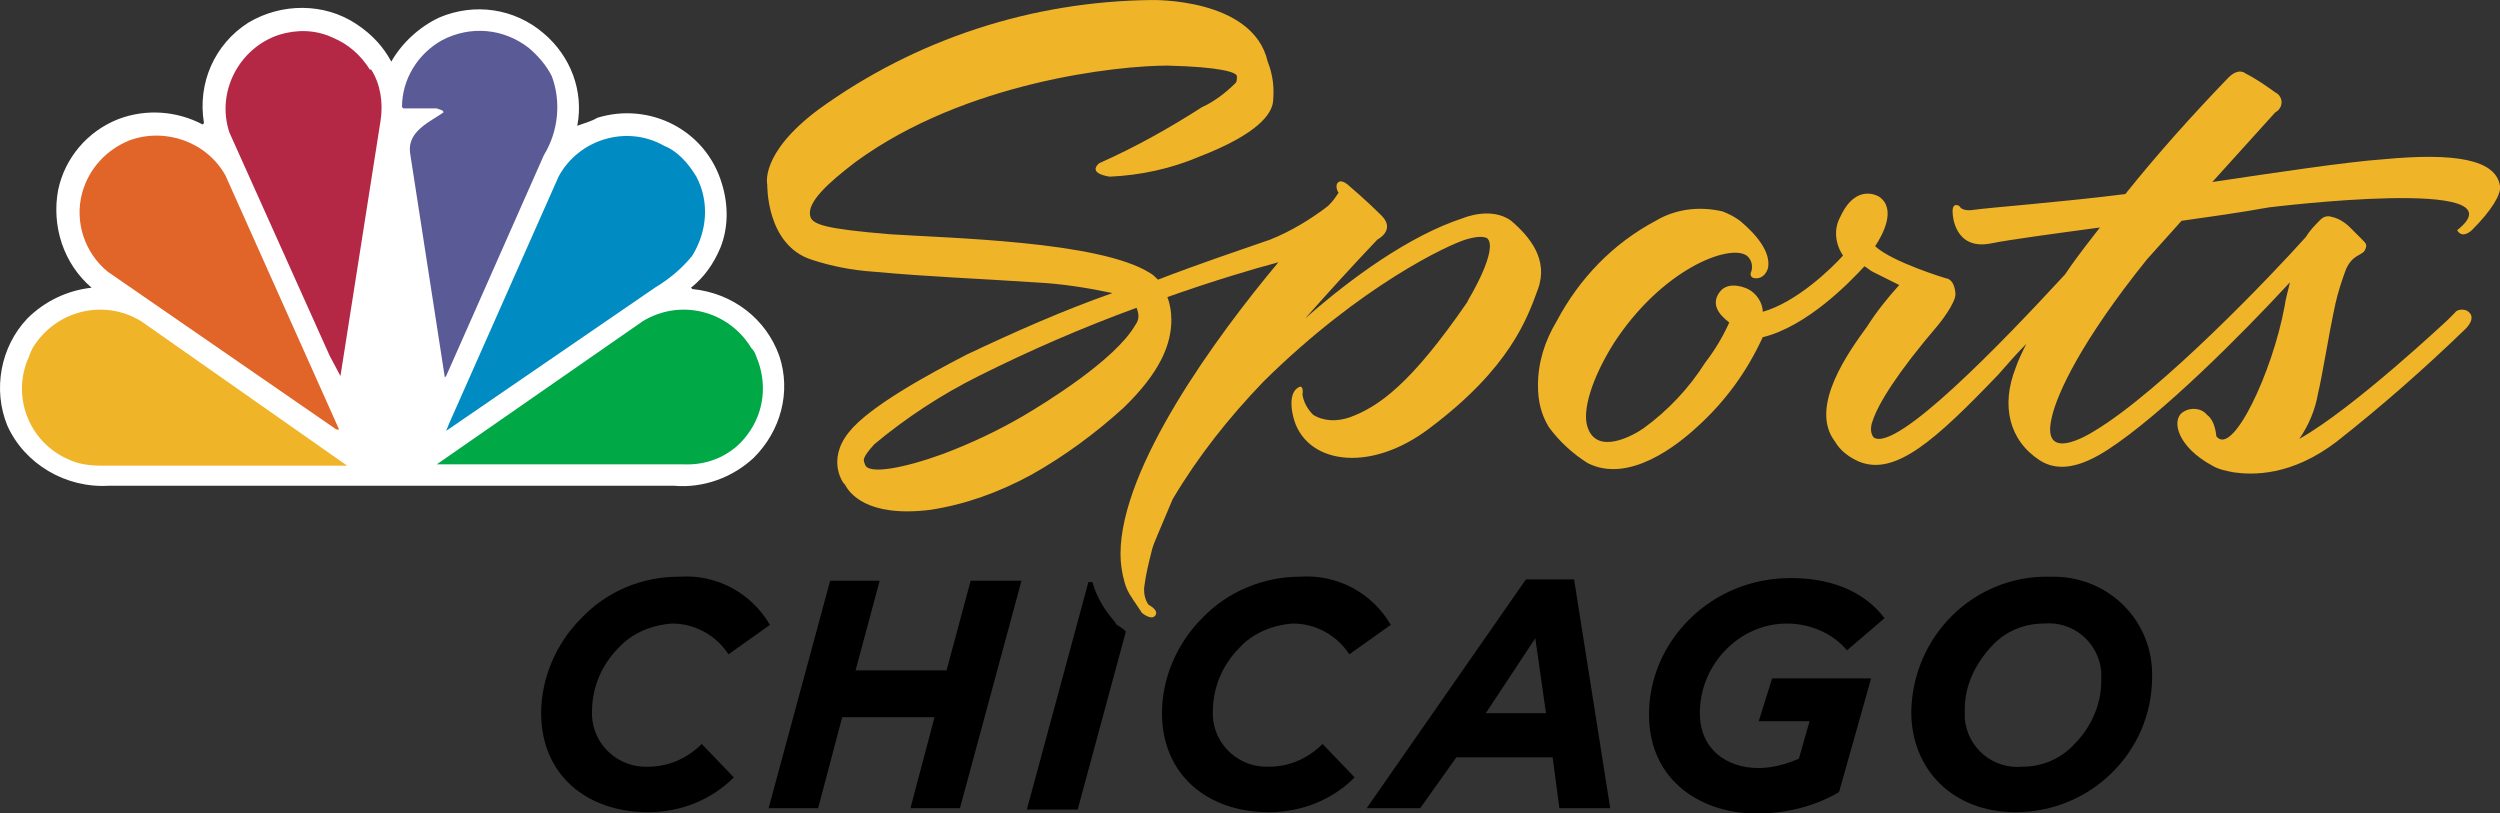<svg width="1e3" height="325.39" version="1.1" viewBox="0 0 1e3 325.39" xml:space="preserve" xmlns="http://www.w3.org/2000/svg">
<rect x="0" y="0" width="1e3" height="325.39" fill="#333333" stroke="none"/>
<g transform="matrix(5.352 0 0 5.352 -86.461 -169.11)"><path d="m64.6 88.9c-2.2 0.1-4.1-1.6-4.2-3.8v-0.3c0-1.8 0.7-3.5 2-4.8 1-1.1 2.5-1.7 4-1.8 1.7 0 3.3 0.9 4.2 2.3l3.1-2.2c-1.4-2.4-4-3.8-6.8-3.6-2.8 0-5.4 1.1-7.3 3.1-1.9 1.9-3 4.5-3 7.1 0 4.6 3.4 7.4 8 7.4 2.4 0 4.7-0.9 6.4-2.6l-2.4-2.5c-1.1 1.1-2.5 1.7-4 1.7z"/><path d="m88.7 75-1.8 6.7h-6.8l1.8-6.7h-3.7l-4.6 17h3.7l1.8-6.8h6.9l-1.8 6.8h3.7l4.6-17z"/><path d="m99.5 78.1c-0.8-0.9-1.4-1.9-1.7-3h-0.3l-4.6 17h3.8l3.6-13.3c-0.5-0.5-0.7-0.4-0.8-0.7z"/><path d="m111 88.9c-2.2 0.1-4.1-1.6-4.2-3.8v-0.3c0-1.8 0.7-3.5 2-4.8 1-1.1 2.5-1.7 4-1.8 1.7 0 3.3 0.9 4.2 2.3l3.1-2.2c-1.4-2.4-4-3.8-6.8-3.6-2.7 0-5.4 1.1-7.3 3.1-1.9 1.9-3 4.5-3 7.1 0 4.6 3.4 7.4 8 7.4 2.4 0 4.7-0.9 6.4-2.6l-2.4-2.5c-1.1 1.1-2.5 1.7-4 1.7z"/><path d="m133.8 74.9h-3.6l-11.9 17.1h4l2.7-3.8h7.2l0.5 3.8h3.8zm-6.6 10 3.7-5.6 0.8 5.6z"/><path d="m147.6 85.5h3.8l-0.8 2.8c-0.9 0.4-2 0.7-3 0.7-2.4 0-4.4-1.4-4.4-4.1 0-1.8 0.7-3.5 2-4.8 1.2-1.2 2.8-1.9 4.5-1.9s3.4 0.7 4.5 2l2.8-2.4c-1.2-1.6-3.4-3-7-3-2.9 0-5.6 1.1-7.6 3.1-1.9 1.9-3 4.4-3 7.1 0 5.1 4.1 7.4 8 7.4 2.2 0 4.3-0.5 6.2-1.6l2.4-8.5h-7.4z"/><path d="m169.3 74.7c-5.6-0.1-10.2 4.4-10.3 10.1 0 4.3 3.1 7.5 7.8 7.5 5.6 0 10.2-4.5 10.2-10.1 0.1-4.1-3.1-7.4-7.2-7.5h-0.5zm1.9 12.5c-1 1.1-2.4 1.7-3.9 1.7-2.2 0.2-4.1-1.4-4.3-3.6v-0.7c0-1.8 0.8-3.4 2-4.7 1-1.1 2.4-1.7 3.9-1.7 2.2-0.2 4.1 1.4 4.3 3.6v0.7c0 1.8-0.8 3.5-2 4.7z"/></g>
<g transform="matrix(5.352 0 0 5.352 -86.461 -169.11)"><path d="m45.4 36.2c0.8-1.4 2.1-2.6 3.6-3.3 2.6-1.1 5.6-0.7 7.8 1.2 2 1.7 3 4.3 2.5 6.9 0.5-0.2 1-0.3 1.5-0.6 3.9-1.2 8.1 0.9 9.3 4.9 0.5 1.6 0.5 3.3-0.1 4.8-0.5 1.2-1.2 2.2-2.2 3l0.1 0.1c3 0.3 5.5 2.2 6.5 5 0.9 2.7 0.1 5.6-1.9 7.6-1.6 1.5-3.8 2.3-6 2.1h-42.2c-3.2 0.2-6.3-1.6-7.6-4.5-1.1-2.7-0.5-5.9 1.5-8 1.3-1.3 3-2.1 4.8-2.3-2.1-1.8-3-4.6-2.5-7.3 0.5-2.4 2.2-4.4 4.5-5.3 2.1-0.8 4.4-0.6 6.3 0.4l0.1-0.1c-0.5-3 0.8-5.9 3.3-7.5 2.5-1.5 5.7-1.5 8.1 0.1 1.2 0.8 2 1.7 2.6 2.8z" fill="#fff"/><path d="m57.4 37.3c0.7 1.9 0.5 4.1-0.6 5.9l-7.3 16.5-0.1 0.1-2.6-16.8c-0.2-1.6 1.5-2.3 2.5-3 0-0.2-0.3-0.2-0.5-0.3h-2.5l-0.1-0.1c0-2.1 1.2-4 3-5 2.1-1.1 4.6-0.9 6.5 0.6 0.7 0.6 1.3 1.3 1.7 2.1z" fill="#5a5a96"/><path d="m43.9 36.8c0.7 1.1 0.9 2.5 0.7 3.8l-3 19.1-0.8-1.5-7.5-16.7c-1-3 0.7-6.3 3.7-7.3 1.3-0.4 2.7-0.4 4 0.2 1.2 0.5 2.1 1.3 2.8 2.4z" fill="#b42846"/><path d="m68.2 44.8c1 1.9 0.8 4.1-0.3 5.9-0.8 1-1.8 1.8-2.8 2.4l-15.6 10.7 0.2-0.5 8.2-18.5c1.5-2.8 5.1-3.9 7.9-2.3 1 0.4 1.8 1.3 2.4 2.3z" fill="#008cc3"/><path d="m33 44.7 8.5 19h-0.2l-17.1-11.8c-1.7-1.4-2.5-3.7-1.9-5.9 0.5-1.8 1.8-3.2 3.5-3.9 2.7-1 5.8 0.1 7.2 2.6z" fill="#e16428"/><path d="m72.7 58.3c0.8 1.9 0.6 4.1-0.7 5.8-1.1 1.5-2.9 2.3-4.8 2.2h-18.4l15.4-10.7c2.8-1.7 6.4-0.8 8.1 2 0.2 0.2 0.3 0.4 0.4 0.7z" fill="#00a846"/><path d="m18.3 58.3c-1.3 2.9 0 6.3 2.9 7.6 0.8 0.4 1.7 0.5 2.5 0.5h18.4l-15.4-10.8c-2.8-1.7-6.4-0.8-8.1 2-0.1 0.2-0.2 0.4-0.3 0.7z" fill="#f0b428"/><g fill="#f0b428"><path d="m129.1 48.1c-1.5-1.1-3.6-0.2-3.6-0.2-4 1.3-8.4 4.5-11.8 7.5 1.6-1.8 3.4-3.8 5.4-5.9 0 0 1.4-0.7 0.3-1.8s-2.4-2.2-2.4-2.2-0.5-0.5-0.8-0.3-0.1 0.7 0 0.8c-0.2 0.3-0.4 0.6-0.7 0.9l-0.1 0.1c-1.3 1-2.8 1.9-4.3 2.5-2.3 0.8-5.3 1.8-8.4 3-0.2-0.2-0.4-0.4-0.6-0.5-3.8-2.4-15.1-2.6-19.5-2.9-4.7-0.4-5.8-0.7-5.9-1.4-0.2-1 1.3-2.4 3.4-4 8.2-6 19.6-7.2 23.3-7.2 4 0.1 5.2 0.5 5.2 0.8 0 0.2 0 0.4-0.1 0.5-0.7 0.7-1.6 1.4-2.5 1.8-2.5 1.6-5 3-7.7 4.2-0.9 0.8 0.8 1 0.8 1 2.3-0.1 4.6-0.6 6.7-1.5 4.4-1.7 5.4-3.2 5.5-4.1 0.1-1 0-2-0.4-3-1.1-4.8-8.7-4.6-8.7-4.6-8.9 0.1-17.6 2.9-24.9 8.2-4.4 3.3-3.8 5.6-3.8 5.6s-0.1 4.5 3.3 5.6c1.5 0.5 3.1 0.8 4.6 0.9 4.4 0.4 7.6 0.5 12.1 0.8 2 0.1 3.9 0.4 5.8 0.8-3.7 1.3-7.3 2.9-10.9 4.6-2.9 1.5-7.3 3.9-8.8 5.8-1.7 2.1-0.4 3.9-0.3 3.9 0.3 0.6 1.6 2.5 6.4 1.9 2.6-0.4 5.1-1.3 7.5-2.6 2.5-1.4 4.8-3.1 6.9-5 2.8-2.7 3.6-4.8 3.6-6.6 0-0.6-0.1-1.2-0.3-1.7 3.4-1.2 6.4-2.1 8.3-2.6-4.6 5.5-11.8 15.3-11.8 21.8 0 0.7 0.1 1.4 0.3 2.1 0.1 0.4 0.3 0.8 0.5 1.1 0.1 0.1 0.1 0.2 0.2 0.3l0.6 0.9s0.7 0.6 1 0.2-0.5-0.8-0.5-0.8c-0.3-0.4-0.4-1-0.3-1.5 0.1-0.8 0.3-1.6 0.5-2.4 0.1-0.5 0.3-0.9 0.5-1.4l1.1-2.6c1.9-3.2 4.2-6.1 6.8-8.8 7.3-7.2 13.8-10.2 15.1-10.6 1-0.3 1.4-0.2 1.6-0.1 0.9 0.8-1.4 4.6-1.4 4.6l-0.1 0.2c-4.2 6.1-6.6 7.8-8.8 8.6-0.9 0.3-1.9 0.3-2.7-0.2-0.4-0.4-0.7-0.9-0.8-1.5 0.1-0.7-0.2-0.6-0.2-0.6-1 0.4-0.5 2.2-0.5 2.2 0.8 3.5 5.6 4.4 10.2 0.9 6-4.5 7.3-8.2 8.1-10.4s-0.6-3.9-2-5.1zm-28.1 7.8c-1.5 2.6-6.7 5.8-8.4 6.8-1.9 1.1-3.8 2-5.9 2.8-3 1.1-5.7 1.6-5.9 0.8-0.1-0.3-0.3-0.4 0.7-1.5 2.4-2 5-3.7 7.8-5.1 3.8-1.9 7.7-3.6 11.8-5.1 0.2 0.5 0.2 0.9-0.1 1.3z"/><path d="m203 45.5c-0.3-2-3.4-2.5-8.7-2-2.8 0.2-8.1 1-12.8 1.7l4.7-5.2c0.4-0.2 0.6-0.7 0.4-1.1-0.1-0.2-0.2-0.3-0.4-0.4-0.7-0.5-1.4-1-2.2-1.4 0 0-0.5-0.5-1.3 0.3-2.7 2.8-5.3 5.7-7.7 8.7-4.7 0.6-10.1 1-11.5 1.2 0 0-0.7 0.1-0.9-0.3 0 0-0.6-0.4-0.5 0.6 0 0 0.1 2.7 2.8 2.2 1.5-0.3 4.5-0.7 8.2-1.2-0.6 0.8-1.6 2-2.6 3.5-4.7 5.1-12.6 13.3-14.3 12.2 0 0-0.4-0.4-0.1-1.2 0.4-1.3 1.9-3.7 4.9-7.2 0 0 1.4-1.7 1.3-2.4-0.1-1.1-0.7-1.1-0.7-1.1s-4-1.2-5.3-2.4c0.6-0.9 1.6-2.8 0.3-3.7 0 0-1.7-1.1-2.9 1.5-0.5 0.9-0.4 2 0.2 2.9-0.9 1-3.5 3.5-6 4.2 0-0.7-0.5-1.4-1.1-1.7 0 0-1.4-0.7-2.1 0.2s-0.1 1.7 0.7 2.3c-0.5 1.1-1.1 2.1-1.8 3-1.2 1.9-2.8 3.6-4.6 4.9-0.7 0.5-3.5 2.1-4.2-0.1-0.4-1.2 0.3-3.6 2-6.3 3.6-5.5 8.6-7.4 9.9-6.5 0.4 0.3 0.5 0.9 0.3 1.3 0 0-0.1 0.4 0.4 0.4s0.8-0.4 0.9-0.8c0.2-1.2-0.9-2.5-2.1-3.5-0.4-0.3-0.8-0.5-1.3-0.7-1.7-0.4-3.5-0.2-5 0.7-3.2 1.7-5.7 4.3-7.4 7.5-0.9 1.5-1.4 3.1-1.4 4.8 0 1.1 0.2 2.1 0.8 3.1 0.8 1.1 1.8 2 2.9 2.7 3.1 1.6 6.8-1.4 8.2-2.7 2.1-1.9 3.7-4.1 4.9-6.7 3.3-0.8 6.5-4.1 7.6-5.3 0.2 0.1 0.4 0.3 0.6 0.4l2 1c-0.9 1-1.7 2-2.4 3.1-1.3 1.8-4.4 6-2.4 8.6 0.4 0.7 1.1 1.2 1.8 1.5 2.7 1.1 5.7-1.6 10.4-6.5 0.7-0.8 1.4-1.6 2.1-2.3-0.3 0.6-0.6 1.2-0.8 1.8-1.1 2.8-0.5 5.4 1.8 6.9 1.4 0.9 3.1 0.5 5.1-0.8 4-2.6 9.9-8.5 13.6-12.5-0.1 0.5-0.3 1.1-0.4 1.8-0.9 4.9-3.9 11.3-5.1 9.7 0 0.2 0-1.1-0.7-1.6-0.4-0.5-1.2-0.6-1.8-0.2-0.9 0.6-0.4 2.6 2.2 4 0.5 0.3 1.1 0.4 1.6 0.5 1.4 0.2 4.3 0.3 7.7-2.3 3.3-2.6 6.5-5.4 9.6-8.4 0 0 1-0.9 0.1-1.4-0.3-0.1-0.7-0.1-0.9 0.2l-0.5 0.5c0.1-0.1-7 6.6-11.1 8.9 0.7-1 1.2-2.2 1.4-3.4 0.3-1.2 0.8-4.4 1.3-6.7 0.2-0.9 0.5-1.8 0.8-2.6 0.5-1.1 1.2-1 1.4-1.4s0.1-0.5-0.2-0.8l-0.9-0.9c-0.4-0.4-0.9-0.7-1.4-0.8-0.3-0.1-0.6 0-0.8 0.2-0.4 0.4-0.8 0.8-1.1 1.3-2.5 2.8-10.8 11.5-15.8 14.5 0.3-0.2-4.1 2.8-3.2-1 0.4-1.8 2.2-5.7 7.1-11.8l2.6-2.9c2.1-0.3 4.3-0.6 6.5-1 0 0 19.3-2.4 14.1 1.7 0 0 0.3 0.7 1.1 0 1.5-1.5 2.2-2.7 2.1-3.3z"/></g></g>
</svg>
